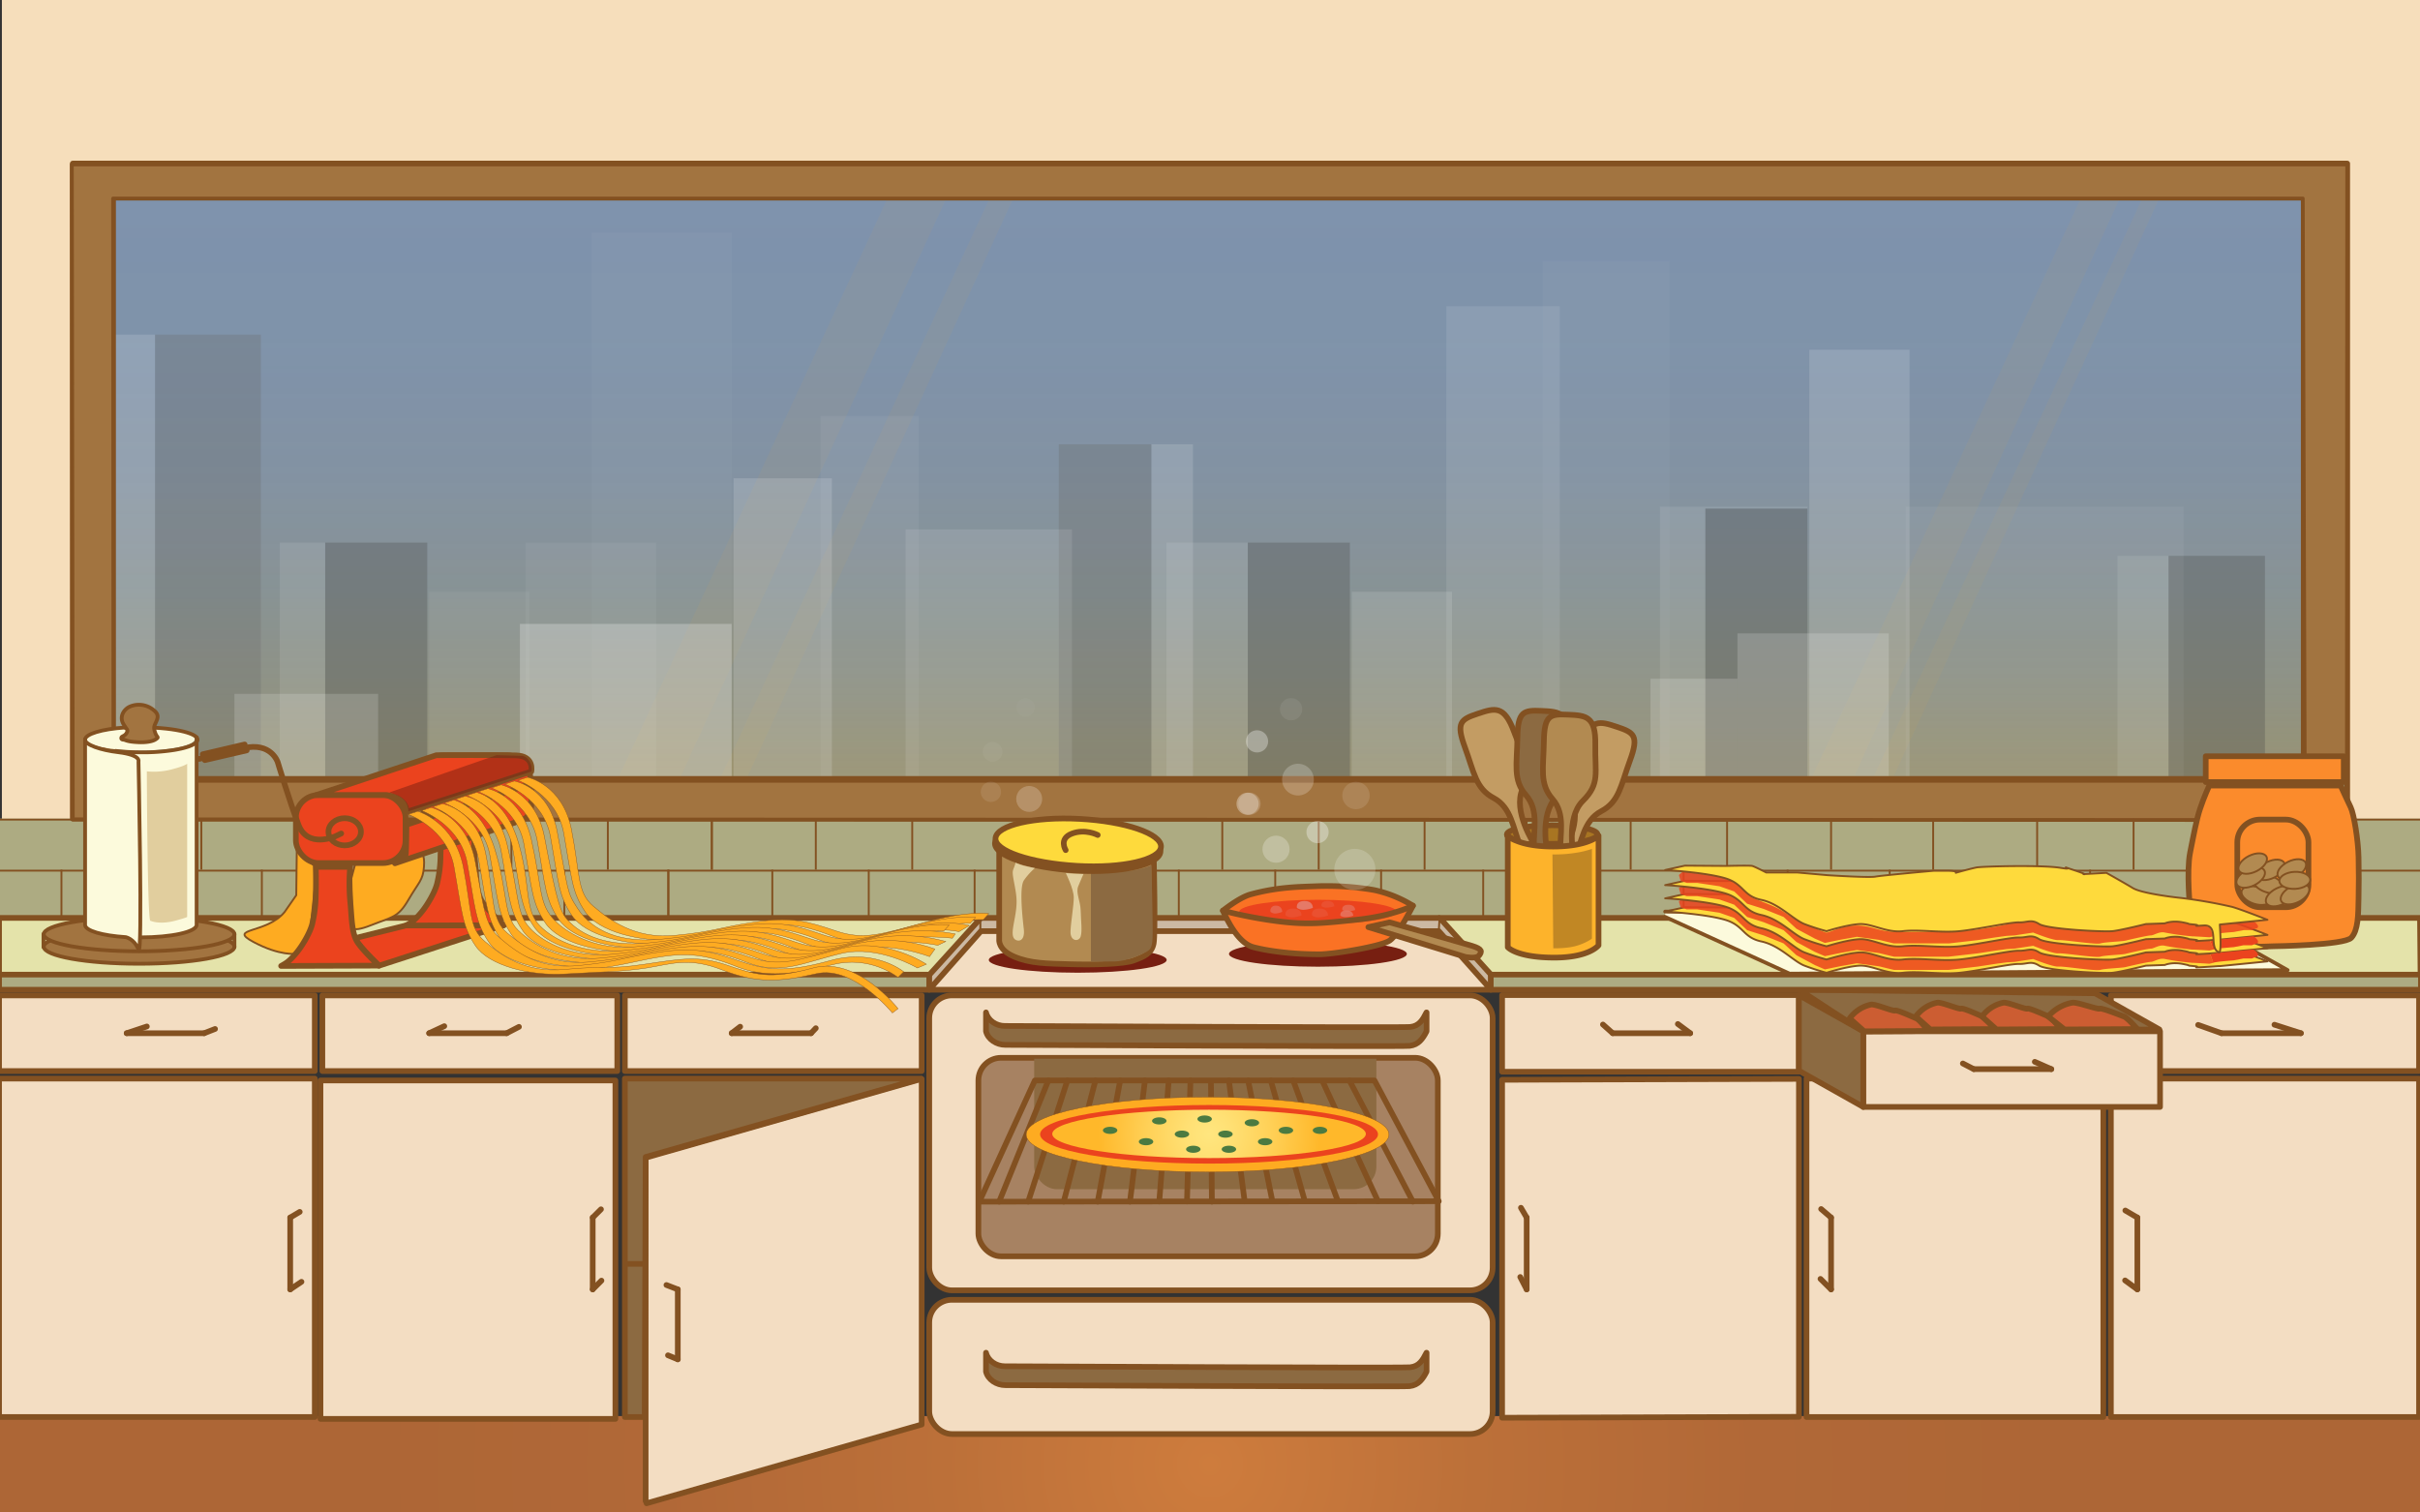 <svg id="suelo" xmlns="http://www.w3.org/2000/svg" xmlns:xlink="http://www.w3.org/1999/xlink" viewBox="0 0 1280 800"><rect x="0" y="0" width="1280" height="800" fill="#333333" stroke="none"/><defs><radialGradient id="Degradado_sin_nombre_14" cx="640" cy="774.5" r="452.91" gradientUnits="userSpaceOnUse"><stop offset="0" stop-color="#ce7c3d"/><stop offset="0.31" stop-color="#bc7039"/><stop offset="0.64" stop-color="#b16837"/><stop offset="0.99" stop-color="#ad6636"/></radialGradient><clipPath id="clip-path"><rect x="37.5" y="88.5" width="1203" height="340.36" fill="none"/></clipPath><linearGradient id="Degradado_sin_nombre_16" x1="639" y1="499.5" x2="639" y2="88.5" gradientUnits="userSpaceOnUse"><stop offset="0" stop-color="#8e7b28" stop-opacity="0.7"/><stop offset="0.09" stop-color="#8b8044" stop-opacity="0.76"/><stop offset="0.2" stop-color="#878564" stop-opacity="0.84"/><stop offset="0.33" stop-color="#848a7f" stop-opacity="0.9"/><stop offset="0.46" stop-color="#818e93" stop-opacity="0.94"/><stop offset="0.61" stop-color="#7f90a2" stop-opacity="0.97"/><stop offset="0.77" stop-color="#7e92aa" stop-opacity="0.99"/><stop offset="1" stop-color="#7e92ad"/></linearGradient><clipPath id="clip-path-2"><rect x="538" y="560" width="206" height="84" fill="none"/></clipPath><radialGradient id="Degradado_sin_nombre_25" cx="639.5" cy="599.76" r="59.33" gradientUnits="userSpaceOnUse"><stop offset="0" stop-color="#ffe67f"/><stop offset="0.2" stop-color="#ffe074"/><stop offset="0.56" stop-color="#ffd056"/><stop offset="0.99" stop-color="#ffb82a"/></radialGradient></defs><title>LANDING day-01</title><rect y="749" width="1280" height="51" fill="url(#Degradado_sin_nombre_14)"/><rect x="1" width="1279" height="485" fill="#f6debb"/><rect y="433" width="1280" height="52" fill="#adab82"/><g clip-path="url(#clip-path)"><rect x="37.5" y="88.5" width="1203" height="411" stroke="#835121" stroke-linecap="round" stroke-linejoin="round" fill="url(#Degradado_sin_nombre_16)"/></g><polygon points="321.49 423.4 478 86.47 509.53 85.3 354.61 422.48 321.49 423.4" fill="#feab21" opacity="0.05"/><polygon points="375.49 423.4 532 86.47 543.86 87.62 388.94 424.8 375.49 423.4" fill="#feab21" opacity="0.05"/><polygon points="952.25 424.28 1108.76 87.34 1129.67 86.47 974.75 423.65 952.25 424.28" fill="#feab21" opacity="0.05"/><polygon points="985.54 422.6 1142.05 85.67 1149.52 88.71 994.61 425.89 985.54 422.6" fill="#feab21" opacity="0.05"/><rect x="45" y="177" width="93" height="248" fill="#fff" opacity="0.14"/><rect x="82" y="177" width="56" height="248" opacity="0.17"/><rect x="560" y="235" width="71" height="190" transform="translate(1191 660) rotate(180)" fill="#fff" opacity="0.14"/><rect x="560" y="235" width="49" height="190" transform="translate(1169 660) rotate(180)" opacity="0.17"/><rect x="313" y="123" width="74" height="302" fill="#fff" opacity="0.03"/><rect x="816" y="138" width="67" height="287" fill="#fff" opacity="0.03"/><rect x="765" y="162" width="60" height="263" fill="#fff" opacity="0.09"/><rect x="148" y="287" width="78" height="136" fill="#fff" opacity="0.09"/><rect x="172" y="287" width="54" height="136" opacity="0.21"/><rect x="227" y="313" width="53" height="111" transform="translate(507 737) rotate(180)" fill="#fff" opacity="0.05"/><rect x="617" y="287" width="97" height="136" fill="#fff" opacity="0.09"/><rect x="660" y="287" width="54" height="136" opacity="0.21"/><rect x="715" y="313" width="53" height="111" transform="translate(1483 737) rotate(180)" fill="#fff" opacity="0.12"/><rect x="388" y="253" width="52" height="171" transform="translate(828 677) rotate(180)" fill="#fff" opacity="0.15"/><rect x="434" y="220" width="52" height="204" transform="translate(920 644) rotate(180)" fill="#fff" opacity="0.05"/><rect x="479" y="280" width="88" height="144" transform="translate(1046 704) rotate(180)" fill="#fff" opacity="0.1"/><rect x="278" y="287" width="69" height="137" transform="translate(625 711) rotate(180)" fill="#fff" opacity="0.05"/><rect x="878" y="268" width="78" height="155" fill="#fff" opacity="0.09"/><rect x="902" y="269" width="54" height="154" opacity="0.21"/><rect x="1120" y="294" width="78" height="129" fill="#fff" opacity="0.09"/><rect x="1147" y="294" width="51" height="129" opacity="0.21"/><rect x="957" y="185" width="53" height="239" transform="translate(1967 609) rotate(180)" fill="#fff" opacity="0.14"/><rect x="1008" y="268" width="147" height="156" transform="translate(2163 692) rotate(180)" fill="#fff" opacity="0.05"/><rect x="124" y="367" width="76" height="57" fill="#fff" opacity="0.16"/><rect x="275" y="330" width="112" height="94" fill="#fff" opacity="0.25"/><rect x="873" y="359" width="46" height="66" fill="#fff" opacity="0.17"/><rect x="919" y="335" width="80" height="89" fill="#fff" opacity="0.17"/><rect x="38.5" y="86.5" width="1203" height="346.5" fill="none" stroke="#835121" stroke-linecap="round" stroke-linejoin="round" stroke-width="3"/><rect x="59.81" y="104.54" width="1158.69" height="307.46" fill="none" stroke="#835121" stroke-linecap="round" stroke-linejoin="round" stroke-width="3"/><polygon points="1241.1 433.73 1218.5 413 60 413 59.81 105 1218 105 1219.03 406.72 1241.35 412.38 1241.5 87 38 87 38.5 433.38 1241.1 433.73" fill="#a27440" stroke="#835121" stroke-linecap="round" stroke-linejoin="round" stroke-width="2"/><line y1="460.5" x2="1280" y2="460.5" fill="none" stroke="#835121" stroke-linecap="round" stroke-linejoin="round"/><line x1="214.5" y1="460" x2="214.5" y2="433" fill="none" stroke="#835121" stroke-linejoin="round"/><line x1="270.5" y1="460" x2="270.5" y2="433" fill="none" stroke="#835121" stroke-linejoin="round"/><line x1="321.5" y1="460" x2="321.5" y2="433" fill="none" stroke="#835121" stroke-linejoin="round"/><line x1="376.5" y1="460" x2="376.5" y2="433" fill="none" stroke="#835121" stroke-linejoin="round"/><line x1="55.5" y1="460" x2="55.5" y2="433" fill="none" stroke="#835121" stroke-linejoin="round"/><line x1="106.5" y1="460" x2="106.5" y2="433" fill="none" stroke="#835121" stroke-linejoin="round"/><line x1="161.5" y1="460" x2="161.5" y2="433" fill="none" stroke="#835121" stroke-linejoin="round"/><line x1="591.5" y1="460" x2="591.5" y2="433" fill="none" stroke="#835121" stroke-linejoin="round"/><line x1="646.5" y1="460" x2="646.5" y2="433" fill="none" stroke="#835121" stroke-linejoin="round"/><line x1="697.5" y1="460" x2="697.5" y2="433" fill="none" stroke="#835121" stroke-linejoin="round"/><line x1="753.5" y1="460" x2="753.5" y2="433" fill="none" stroke="#835121" stroke-linejoin="round"/><line x1="376.5" y1="460" x2="376.5" y2="433" fill="none" stroke="#835121" stroke-linejoin="round"/><line x1="431.5" y1="460" x2="431.5" y2="433" fill="none" stroke="#835121" stroke-linejoin="round"/><line x1="482.5" y1="460" x2="482.5" y2="433" fill="none" stroke="#835121" stroke-linejoin="round"/><line x1="538.5" y1="460" x2="538.5" y2="433" fill="none" stroke="#835121" stroke-linejoin="round"/><line x1="1022.5" y1="460" x2="1022.5" y2="433" fill="none" stroke="#835121" stroke-linejoin="round"/><line x1="1077.5" y1="460" x2="1077.5" y2="433" fill="none" stroke="#835121" stroke-linejoin="round"/><line x1="1128.5" y1="460" x2="1128.5" y2="433" fill="none" stroke="#835121" stroke-linejoin="round"/><line x1="1183.5" y1="460" x2="1183.5" y2="433" fill="none" stroke="#835121" stroke-linejoin="round"/><line x1="1241.5" y1="460" x2="1241.5" y2="433" fill="none" stroke="#835121" stroke-linejoin="round"/><line x1="807.5" y1="460" x2="807.5" y2="433" fill="none" stroke="#835121" stroke-linejoin="round"/><line x1="862.5" y1="460" x2="862.5" y2="433" fill="none" stroke="#835121" stroke-linejoin="round"/><line x1="913.5" y1="460" x2="913.5" y2="433" fill="none" stroke="#835121" stroke-linejoin="round"/><line x1="968.5" y1="460" x2="968.5" y2="433" fill="none" stroke="#835121" stroke-linejoin="round"/><line x1="191.5" y1="487" x2="191.5" y2="460" fill="none" stroke="#835121" stroke-linejoin="round"/><line x1="247.5" y1="487" x2="247.5" y2="460" fill="none" stroke="#835121" stroke-linejoin="round"/><line x1="298.5" y1="487" x2="298.5" y2="460" fill="none" stroke="#835121" stroke-linejoin="round"/><line x1="353.5" y1="487" x2="353.5" y2="460" fill="none" stroke="#835121" stroke-linejoin="round"/><line x1="32.5" y1="487" x2="32.5" y2="460" fill="none" stroke="#835121" stroke-linejoin="round"/><line x1="83.5" y1="487" x2="83.5" y2="460" fill="none" stroke="#835121" stroke-linejoin="round"/><line x1="138.5" y1="487" x2="138.5" y2="460" fill="none" stroke="#835121" stroke-linejoin="round"/><line x1="568.5" y1="487" x2="568.5" y2="460" fill="none" stroke="#835121" stroke-linejoin="round"/><line x1="623.5" y1="487" x2="623.5" y2="460" fill="none" stroke="#835121" stroke-linejoin="round"/><line x1="674.5" y1="487" x2="674.5" y2="460" fill="none" stroke="#835121" stroke-linejoin="round"/><line x1="730.5" y1="487" x2="730.5" y2="460" fill="none" stroke="#835121" stroke-linejoin="round"/><line x1="353.5" y1="487" x2="353.5" y2="460" fill="none" stroke="#835121" stroke-linejoin="round"/><line x1="408.5" y1="487" x2="408.5" y2="460" fill="none" stroke="#835121" stroke-linejoin="round"/><line x1="459.5" y1="487" x2="459.5" y2="460" fill="none" stroke="#835121" stroke-linejoin="round"/><line x1="515.5" y1="487" x2="515.5" y2="460" fill="none" stroke="#835121" stroke-linejoin="round"/><line x1="999.5" y1="487" x2="999.5" y2="460" fill="none" stroke="#835121" stroke-linejoin="round"/><line x1="1054.5" y1="487" x2="1054.5" y2="460" fill="none" stroke="#835121" stroke-linejoin="round"/><line x1="1105.5" y1="487" x2="1105.5" y2="460" fill="none" stroke="#835121" stroke-linejoin="round"/><line x1="1160.5" y1="487" x2="1160.5" y2="460" fill="none" stroke="#835121" stroke-linejoin="round"/><line x1="1218.5" y1="487" x2="1218.5" y2="460" fill="none" stroke="#835121" stroke-linejoin="round"/><line x1="784.5" y1="487" x2="784.5" y2="460" fill="none" stroke="#835121" stroke-linejoin="round"/><line x1="839.5" y1="487" x2="839.5" y2="460" fill="none" stroke="#835121" stroke-linejoin="round"/><line x1="890.5" y1="487" x2="890.5" y2="460" fill="none" stroke="#835121" stroke-linejoin="round"/><line x1="945.5" y1="487" x2="945.5" y2="460" fill="none" stroke="#835121" stroke-linejoin="round"/><line x1="55" y1="433.5" y2="433.5" fill="none" stroke="#835121" stroke-linejoin="round"/><line x1="1226" y1="433.5" x2="1280" y2="433.5" fill="none" stroke="#835121" stroke-linejoin="round"/><rect x="169.5" y="571.5" width="156" height="179" fill="#f3ddc2" stroke="#835121" stroke-linecap="round" stroke-linejoin="round" stroke-width="3"/><rect x="170.5" y="526.5" width="156" height="40" fill="#f3ddc2" stroke="#835121" stroke-linecap="round" stroke-linejoin="round" stroke-width="3"/><polyline points="342 795.14 487.38 753.5 487.5 753.5 487.5 570.65 342.23 612.13 341.5 612 341.5 794" fill="#f3ddc2" stroke="#835121" stroke-linecap="round" stroke-linejoin="round" stroke-width="3"/><line x1="227" y1="546.5" x2="268" y2="546.5" fill="#f3ddc2" stroke="#835121" stroke-linecap="round" stroke-linejoin="round" stroke-width="3"/><line x1="313.5" y1="644" x2="313.5" y2="682" fill="#f3ddc2" stroke="#835121" stroke-linecap="round" stroke-linejoin="round" stroke-width="3"/><polygon points="341 749.5 330.5 749.5 330.5 570.5 487.05 570.5 341.5 611.97 341 749.5" fill="#8c6a41" stroke="#835121" stroke-linecap="round" stroke-linejoin="round" stroke-width="3"/><rect x="330.5" y="526.5" width="157" height="40" fill="#f3ddc2" stroke="#835121" stroke-linecap="round" stroke-linejoin="round" stroke-width="3"/><line x1="387" y1="546.5" x2="429" y2="546.5" fill="#f3ddc2" stroke="#835121" stroke-linecap="round" stroke-linejoin="round" stroke-width="3"/><line x1="358.5" y1="682" x2="358.5" y2="719" fill="#f3ddc2" stroke="#835121" stroke-linecap="round" stroke-linejoin="round" stroke-width="3"/><polygon points="794.5 749.88 951.5 749.4 951.5 570.65 794.5 571.13 794.5 749.88" fill="#f3ddc2" stroke="#835121" stroke-linecap="round" stroke-linejoin="round" stroke-width="3"/><rect x="794.5" y="526.35" width="157" height="40.52" fill="#f3ddc2" stroke="#835121" stroke-linecap="round" stroke-linejoin="round" stroke-width="3"/><line x1="894" y1="546.5" x2="853" y2="546.5" fill="#f3ddc2" stroke="#835121" stroke-linecap="round" stroke-linejoin="round" stroke-width="3"/><line x1="807.5" y1="644" x2="807.5" y2="682" fill="#f3ddc2" stroke="#835121" stroke-linecap="round" stroke-linejoin="round" stroke-width="3"/><rect x="955.5" y="570.5" width="157" height="179" transform="translate(2068 1320) rotate(180)" fill="#f3ddc2" stroke="#835121" stroke-linecap="round" stroke-linejoin="round" stroke-width="3"/><line x1="968.5" y1="644" x2="968.5" y2="682" fill="#f3ddc2" stroke="#835121" stroke-linecap="round" stroke-linejoin="round" stroke-width="3"/><rect x="1116.5" y="570.5" width="163" height="179" transform="translate(2396 1320) rotate(180)" fill="#f3ddc2" stroke="#835121" stroke-linecap="round" stroke-linejoin="round" stroke-width="3"/><rect x="1116.5" y="526.5" width="163" height="40" transform="translate(2396 1093) rotate(180)" fill="#f3ddc2" stroke="#835121" stroke-linecap="round" stroke-linejoin="round" stroke-width="3"/><line x1="1217" y1="546.5" x2="1175" y2="546.5" fill="#f3ddc2" stroke="#835121" stroke-linecap="round" stroke-linejoin="round" stroke-width="3"/><line x1="1130.5" y1="644" x2="1130.5" y2="682" fill="#f3ddc2" stroke="#835121" stroke-linecap="round" stroke-linejoin="round" stroke-width="3"/><rect x="-0.5" y="570.5" width="167" height="179" fill="#f3ddc2" stroke="#835121" stroke-linecap="round" stroke-linejoin="round" stroke-width="3"/><rect x="-0.5" y="526.5" width="167" height="40" fill="#f3ddc2" stroke="#835121" stroke-linecap="round" stroke-linejoin="round" stroke-width="3"/><line x1="67" y1="546.5" x2="108" y2="546.5" fill="#f3ddc2" stroke="#835121" stroke-linecap="round" stroke-linejoin="round" stroke-width="3"/><line x1="153.5" y1="644" x2="153.5" y2="682" fill="#f3ddc2" stroke="#835121" stroke-linecap="round" stroke-linejoin="round" stroke-width="3"/><rect x="491.5" y="687.5" width="298" height="71" rx="12" ry="12" fill="#f3ddc2" stroke="#835121" stroke-linecap="round" stroke-linejoin="round" stroke-width="3"/><rect x="491.5" y="526.5" width="298" height="156" rx="12" ry="12" fill="#f3ddc2" stroke="#835121" stroke-linecap="round" stroke-linejoin="round" stroke-width="3"/><rect x="517.5" y="559.5" width="243" height="105" rx="12" ry="12" fill="#a78262" stroke="#835121" stroke-linecap="round" stroke-linejoin="round" stroke-width="3"/><path d="M754.5,715.5c-2,3.91-3.84,7.17-8.59,7.69-4.39.49-206.39-.53-214.39-0.53-4.75,0-9-3-10-7.17v10c1,4.18,5.5,7.17,10.25,7.17,8,0,209.4,1,213.78.53,4.75-.53,7-3.78,9-7.69v-10Z" fill="#8c6a41" stroke="#835121" stroke-linecap="round" stroke-linejoin="round" stroke-width="3"/><path d="M754.5,535.5c-2,3.91-3.84,7.17-8.59,7.69-4.39.49-206.39-.53-214.39-0.53-4.75,0-9-3-10-7.17v10c1,4.18,5.5,7.17,10.25,7.17,8,0,209.4,1,213.78.53,4.75-.53,7-3.78,9-7.69v-10Z" fill="#8c6a41" stroke="#835121" stroke-linecap="round" stroke-linejoin="round" stroke-width="3"/><line x1="331" y1="668.5" x2="340" y2="668.5" fill="none" stroke="#835121" stroke-linecap="round" stroke-linejoin="round" stroke-width="3"/><rect x="985.5" y="545.5" width="157" height="40" transform="translate(2128 1131) rotate(180)" fill="#f3ddc2" stroke="#835121" stroke-linecap="round" stroke-linejoin="round" stroke-width="3"/><line x1="1085" y1="565.5" x2="1044" y2="565.5" fill="#f3ddc2" stroke="#835121" stroke-linecap="round" stroke-linejoin="round" stroke-width="3"/><g clip-path="url(#clip-path-2)"><rect x="547" y="544" width="181" height="85" rx="12" ry="12" fill="#8c6a41"/></g><polyline points="985.5 585.46 951.5 566.33 951.5 526.38 985.5 545.5 985.5 585.5" fill="#8c6a41" stroke="#835121" stroke-linecap="round" stroke-linejoin="round" stroke-width="3"/><path d="M952.25,523.5c-1.25,0,33.25,22,33.25,22l156.63-1-34-19.12Z" fill="#8c6a41" stroke="#835121" stroke-linecap="round" stroke-linejoin="round" stroke-width="3"/><line x1="807.5" y1="644" x2="804.46" y2="638.82" fill="none" stroke="#835121" stroke-linecap="round" stroke-linejoin="round" stroke-width="3"/><line x1="807.5" y1="682" x2="804.09" y2="675.44" fill="none" stroke="#835121" stroke-linecap="round" stroke-linejoin="round" stroke-width="3"/><line x1="853" y1="546.5" x2="847.83" y2="541.9" fill="none" stroke="#835121" stroke-linecap="round" stroke-linejoin="round" stroke-width="3"/><line x1="894" y1="546.5" x2="887.45" y2="541.62" fill="none" stroke="#835121" stroke-linecap="round" stroke-linejoin="round" stroke-width="3"/><line x1="1044" y1="565.5" x2="1038.2" y2="562.5" fill="none" stroke="#835121" stroke-linecap="round" stroke-linejoin="round" stroke-width="3"/><line x1="1085" y1="565.5" x2="1076.25" y2="561.63" fill="none" stroke="#835121" stroke-linecap="round" stroke-linejoin="round" stroke-width="3"/><line x1="1175" y1="546.5" x2="1162.64" y2="542.1" fill="none" stroke="#835121" stroke-linecap="round" stroke-linejoin="round" stroke-width="3"/><line x1="1217" y1="546.5" x2="1203" y2="542" fill="none" stroke="#835121" stroke-linecap="round" stroke-linejoin="round" stroke-width="3"/><line x1="1130.5" y1="644" x2="1124.13" y2="640.27" fill="none" stroke="#835121" stroke-linecap="round" stroke-linejoin="round" stroke-width="3"/><line x1="1130.5" y1="682" x2="1124" y2="677.25" fill="none" stroke="#835121" stroke-linecap="round" stroke-linejoin="round" stroke-width="3"/><line x1="968.5" y1="644" x2="963.24" y2="639.49" fill="none" stroke="#835121" stroke-linecap="round" stroke-linejoin="round" stroke-width="3"/><line x1="968.5" y1="682" x2="962.89" y2="676.45" fill="none" stroke="#835121" stroke-linecap="round" stroke-linejoin="round" stroke-width="3"/><line x1="387" y1="546.5" x2="391.5" y2="543.04" fill="none" stroke="#835121" stroke-linecap="round" stroke-linejoin="round" stroke-width="3"/><line x1="429" y1="546.5" x2="431.5" y2="543.85" fill="none" stroke="#835121" stroke-linecap="round" stroke-linejoin="round" stroke-width="3"/><line x1="313.5" y1="644" x2="317.88" y2="639.63" fill="none" stroke="#835121" stroke-linecap="round" stroke-linejoin="round" stroke-width="3"/><line x1="313.5" y1="682" x2="318.12" y2="677.36" fill="none" stroke="#835121" stroke-linecap="round" stroke-linejoin="round" stroke-width="3"/><line x1="227" y1="546.5" x2="235" y2="542.77" fill="none" stroke="#835121" stroke-linecap="round" stroke-linejoin="round" stroke-width="3"/><line x1="268" y1="546.5" x2="274.49" y2="543.13" fill="none" stroke="#835121" stroke-linecap="round" stroke-linejoin="round" stroke-width="3"/><line x1="67" y1="546.5" x2="77.67" y2="542.93" fill="none" stroke="#835121" stroke-linecap="round" stroke-linejoin="round" stroke-width="3"/><line x1="108" y1="546.5" x2="113.75" y2="544.25" fill="none" stroke="#835121" stroke-linecap="round" stroke-linejoin="round" stroke-width="3"/><line x1="153.5" y1="644" x2="158.54" y2="641" fill="none" stroke="#835121" stroke-linecap="round" stroke-linejoin="round" stroke-width="3"/><line x1="153.5" y1="682" x2="159.46" y2="677.99" fill="none" stroke="#835121" stroke-linecap="round" stroke-linejoin="round" stroke-width="3"/><line x1="358.5" y1="682" x2="352.49" y2="679.68" fill="none" stroke="#835121" stroke-linecap="round" stroke-linejoin="round" stroke-width="3"/><line x1="358.5" y1="719" x2="353.31" y2="716.86" fill="none" stroke="#835121" stroke-linecap="round" stroke-linejoin="round" stroke-width="3"/><path d="M978.33,538.67a18.88,18.88,0,0,1,11.33-7.33c2.33-.33,11.67,3.67,12.67,3.17s9.67,3.5,11.33,4.17,6.21,6.61,6.21,6.61L986,545.5Z" fill="#cc5d32" stroke="#835121" stroke-linecap="round" stroke-linejoin="round" stroke-width="3"/><path d="M1013.33,537.67a18.88,18.88,0,0,1,11.33-7.33c2.33-.33,11.67,3.67,12.67,3.17s9.67,3.5,11.33,4.17,6.21,6.61,6.21,6.61l-33.87.23Z" fill="#cc5d32" stroke="#835121" stroke-linecap="round" stroke-linejoin="round" stroke-width="3"/><path d="M1048.33,537.67a18.88,18.88,0,0,1,11.33-7.33c2.33-.33,11.67,3.67,12.67,3.17s9.67,3.5,11.33,4.17,6.21,6.61,6.21,6.61l-33.87.23Z" fill="#cc5d32" stroke="#835121" stroke-linecap="round" stroke-linejoin="round" stroke-width="3"/><path d="M1083.33,537.67a22,22,0,0,1,12.87-7.33c2.65-.33,13.25,3.67,14.38,3.17s11,3.5,12.87,4.17,7,6.61,7,6.61l-38.46.23Z" fill="#cc5d32" stroke="#835121" stroke-linecap="round" stroke-linejoin="round" stroke-width="3"/><rect x="519" y="485" width="242" height="8" fill="#ccb9a3"/><polygon points="491.51 523.75 491.78 515.13 519 485 519 493 491.51 523.75" fill="#ccb9a3"/><polygon points="789 524 789 515 761 485 761 493 789 524" fill="#ccb9a3"/><rect x="789" y="515" width="491" height="8" fill="#adab82"/><rect y="515" width="492" height="8" fill="#adab82"/><polyline points="788.5 515 788.5 523.5 1280.5 523.5 1280.5 515" fill="none" stroke="#835121" stroke-linecap="round" stroke-linejoin="round" stroke-width="3"/><polyline points="-0.5 515 -0.5 523.5 491.5 523.5 491.5 515" fill="none" stroke="#835121" stroke-linecap="round" stroke-linejoin="round" stroke-width="3"/><line x1="519" y1="485.5" x2="761" y2="485.5" fill="none" stroke="#835121" stroke-linecap="round" stroke-linejoin="round" stroke-width="3"/><polygon points="-0.5 515.5 491.67 515.5 518.85 485.5 -0.5 485.5 -0.5 515.5" fill="#e4e3aa" stroke="#835121" stroke-linecap="round" stroke-linejoin="round" stroke-width="3"/><polygon points="1280.29 515.5 788.62 515.5 761.46 485.5 1280 485.5 1280.29 515.5" fill="#e4e3aa" stroke="#835121" stroke-linecap="round" stroke-linejoin="round" stroke-width="3"/><polygon points="491.44 523.5 518.85 492.5 761 492.5 788.62 523.5 491.44 523.5" fill="#f3ddc2" stroke="#835121" stroke-linecap="round" stroke-linejoin="round" stroke-width="3"/><line x1="518.5" y1="485" x2="518.5" y2="493" fill="none" stroke="#835121" stroke-miterlimit="10"/><line x1="761" y1="492.5" x2="761.46" y2="485" fill="none" stroke="#835121" stroke-miterlimit="10"/><ellipse cx="74.26" cy="390.94" rx="28.77" ry="6.11" fill="#fcfadc"/><ellipse cx="73.58" cy="500.75" rx="50.42" ry="9" fill="#a27440" stroke="#835121" stroke-linecap="round" stroke-linejoin="round" stroke-width="2"/><ellipse cx="73.58" cy="494.17" rx="50.42" ry="9" fill="#a27440" stroke="#835121" stroke-linecap="round" stroke-linejoin="round" stroke-width="2"/><path d="M60.89,397.16a101.26,101.26,0,0,0,12,.8c5.51-.06,14.15-0.34,18.4-1.12s8.63-1.72,10.32-2.82a7,7,0,0,0,2.41-2.76V489a10.11,10.11,0,0,1-6.27,4.48,126.51,126.51,0,0,1-14.91,2.21c-2.84.15-8.76,0.25-8.76,0.25l-0.88-94.16a13,13,0,0,0-3.33-2.38C67.33,398,60.89,397.16,60.89,397.16Z" fill="#fcfadc"/><path d="M45,391.25c0-3,8.84-5.61,21-6.45" fill="none" stroke="#835121" stroke-linecap="round" stroke-linejoin="round" stroke-width="2"/><path d="M66,384.8c23.62-.8,35.86,2.52,38,5.25" fill="none" stroke="#835121" stroke-linecap="round" stroke-linejoin="round" stroke-width="2"/><path d="M104,390a1.93,1.93,0,0,1,.47,1.2,1.73,1.73,0,0,1-.22.83c-1,1.9-5.53,3.56-12,4.63a106.18,106.18,0,0,1-15,1.27l-2.5,0a118.64,118.64,0,0,1-13.61-.75" fill="none" stroke="#835121" stroke-linecap="round" stroke-linejoin="round" stroke-width="2"/><path d="M74.25,495.82c16.43,0,29.75-2.9,29.75-6.62V391" fill="none" stroke="#835121" stroke-linecap="round" stroke-linejoin="round" stroke-width="2"/><path d="M45,391v98.2c0,3.08,9.08,5.68,21.5,6.49,0,0,4.5.82,6.75,6.57s0-99.5,0-99.5,1.5-3.37-10.5-4.87c-9.58-1.12-17.75-4-17.75-6.62" fill="#fcfadc" stroke="#835121" stroke-linecap="round" stroke-linejoin="round" stroke-width="2"/><path d="M77.67,408a37.51,37.51,0,0,0,14.79-1.5c5-1.33,6.54-2.5,6.54-2.5v81s-0.05.31-6.33,2c-4.33,1.17-9.5,1.5-13.17,0-1.55-.63-1.83-79-1.83-79" fill="#e1ce9e"/><path d="M65.67,391.25c2.08,0.92,4.33,1.17,7.67,1.33s7.22-.25,9.11-1.58,0.56-.61-0.44-3.64-0.28-3.45.82-6.11S83.5,377,80,374.67a12.23,12.23,0,0,0-11.17-1c-3.17,1.33-6,5.32-3.45,9.46,1.53,2.54,2.28,2.87,1.95,3.79-0.91,2.51-2.8,2.31-3.09,3.13C63.76,391.43,65.67,391.25,65.67,391.25Z" fill="#a27440" stroke="#835121" stroke-linecap="round" stroke-linejoin="round" stroke-width="2"/><line x1="124" y1="494" x2="124" y2="501" fill="#a27440" stroke="#835121" stroke-linecap="round" stroke-linejoin="round" stroke-width="2"/><line x1="23" y1="494" x2="23" y2="501" fill="#a27440" stroke="#835121" stroke-linecap="round" stroke-linejoin="round" stroke-width="2"/><path d="M150.5,482.43C141,494,120,490.7,134,498.21s22.48,6.27,22.48,6.27l7.64-12.67,2.51-23.23L167,458.51l-5.58-4.38L157,447.39,156.7,473.5Z" fill="#feab21" stroke="#835121" stroke-miterlimit="10"/><path d="M186.4,489.46s-1.87,4.55,9.63,0,14.49-4.06,20-13.53,7.71-10.24,8.22-17.47-1.49-6.6-1.49-6.6L209,456.5H188l-2.16,8.05Z" fill="#feab21" stroke="#835121" stroke-miterlimit="10"/><path d="M200.44,510.8l66-21.4-51.74.11-26.88,6.7S188.11,498.58,200.44,510.8Z" fill="#eb431e" stroke="#835121" stroke-linecap="round" stroke-linejoin="round" stroke-width="3"/><path d="M148.7,510.92c2.57-1.48,4-2.11,7.78-6.55s7.89-11.83,8.77-16.12A67.33,67.33,0,0,0,167,473.66c0.29-8.08,0-15.16,0-15.16h18.2a106.74,106.74,0,0,0,0,17.85c0.88,8.15.59,17.21,4,22.21s11.3,12.18,11.3,12.18Z" fill="#eb431e" stroke="#835121" stroke-linecap="round" stroke-linejoin="round" stroke-width="3"/><rect x="156.5" y="420.5" width="58" height="36" rx="12" ry="12" fill="#eb431e" stroke="#835121" stroke-linecap="round" stroke-linejoin="round" stroke-width="3"/><path d="M214.75,489.52c2.57-1.48,4-2.11,7.78-6.55s7.89-11.83,8.77-16.12A65.1,65.1,0,0,0,233,452.47c0.29-8.08,0-15,0-15h18.2a104.07,104.07,0,0,0,0,17.66c0.88,8.15.59,17.11,4,22.11s11.3,12.13,11.3,12.13Z" fill="#eb431e" stroke="#835121" stroke-linecap="round" stroke-linejoin="round" stroke-width="3"/><rect x="222.5" y="399.5" width="58" height="36" rx="12" ry="12" fill="#eb431e" stroke="#835121" stroke-linecap="round" stroke-linejoin="round" stroke-width="3"/><path d="M215,429.46l66-21.34s1.89-8.32-8.09-8.57-42.13-.09-42.13-0.09L167.27,420.5h37.28S215.12,421.57,215,429.46Z" fill="#eb431e" stroke="#835121" stroke-linecap="round" stroke-linejoin="round" stroke-width="3"/><path d="M215,436.21l66.23-21.74L281,426.37s-0.48,5.43-4.1,7-68,23.27-68,23.27,5.57-1.84,5.79-5.35S215,436.21,215,436.21Z" fill="#eb431e" stroke="#835121" stroke-linecap="round" stroke-linejoin="round" stroke-width="3"/><path d="M206,419.12L235,409l27.66-9.57,12.65,0.36s2.45-.5,4.48,2.44a7.67,7.67,0,0,1,1.26,5.89l-65.05,21a8.91,8.91,0,0,0-2.34-6C211.17,420.5,206,419.12,206,419.12Z" fill="#771f11" opacity="0.49"/><ellipse cx="182.32" cy="439.96" rx="8.59" ry="7.19" fill="#eb431e" stroke="#835121" stroke-linecap="round" stroke-linejoin="round" stroke-width="3"/><path d="M180.48,440.86l-3.16,1.5s-14.6,6.64-19.44-6.09-11-33.19-11-33.19-3.52-10.8-18.05-7.34-23.48,5.67-23.48,5.67" fill="none" stroke="#835121" stroke-linecap="round" stroke-linejoin="round" stroke-width="3"/><line x1="107.24" y1="398.95" x2="129.4" y2="393.78" fill="none" stroke="#835121" stroke-linecap="round" stroke-linejoin="round" stroke-width="3"/><line x1="108.34" y1="402.04" x2="130.5" y2="396.88" fill="none" stroke="#835121" stroke-linecap="round" stroke-linejoin="round" stroke-width="3"/><ellipse cx="570.04" cy="507.74" rx="47.04" ry="6.76" fill="#771f11"/><path d="M528.5,448v49s-0.75,5.33,7.92,9,17.29,3.64,29.63,4,28.31,0,33.65-2,9.49-3.65,10.49-9,0.08-44.67.08-44.67-9.34,3.63-26.67,4.29-29.48-.33-40.48-4.87S528.5,448,528.5,448Z" fill="#b28a51" stroke="#835121" stroke-linecap="round" stroke-linejoin="round" stroke-width="3"/><path d="M577,460.92v47.75l12.09-.13s7,0.33,17.27-5.08c2.69-1.42,3.21-3.28,3.31-9.62S609,457.41,609,457.41c0.49,0.24-5.34,2.63-13.15,3.36A184.08,184.08,0,0,1,577,460.92Z" fill="#8c6a41"/><path d="M613.8,450.41c-0.36,6.86-20.26,11.52-44.42,10.1-24.76-1.45-43.9-8-43.1-14.75s20.25-11.38,44.42-10.1S614.16,443.55,613.8,450.41Z" fill="#feda3c" stroke="#835121" stroke-linecap="round" stroke-linejoin="round" stroke-width="3"/><path d="M614.08,447.88c-0.36,6.86-20.26,11.52-44.42,10.1-24.76-1.45-43.9-8-43.1-14.75s20.25-11.38,44.42-10.1S614.44,441,614.08,447.88Z" fill="#feda3c" stroke="#835121" stroke-linecap="round" stroke-linejoin="round" stroke-width="3"/><path d="M563.67,449.65s-3.83-6,3.27-8.72,13.68,0.73,13.68.73" fill="#feda3c" stroke="#835121" stroke-linecap="round" stroke-linejoin="round" stroke-width="3"/><path d="M537.17,456.33c-1.33,4.83-2.17,3.1-.83,10.22s1.83,9.86.83,16.49-3,12.63.17,14.13c2,1,4.83,0,4.17-5.83s-2.49-22,.09-25.75a35.86,35.86,0,0,1,5.76-6.42s-4.26-.84-6.35-1.42A34.84,34.84,0,0,1,537.17,456.33Z" fill="#e1ce9e"/><path d="M563.73,461.78s4.21,8.44,4.21,12.89-1.47,12.39-1.72,17.89,4.51,5.72,5.39,2.72,0.13-8,0-13.51-2.75-9.43-1.31-13,2.78-6.45,2.78-6.45l-4.92-.17Z" fill="#e1ce9e"/><ellipse cx="697.08" cy="504.56" rx="47.04" ry="6.76" fill="#771f11"/><path d="M646.83,481.67C649.67,488,655.33,499,663,501s20.25,3.76,34.83,3.76c7.17,0,32.5-4.1,37.17-7.26s12.33-18.44,12.33-18.44a64.43,64.43,0,0,0-20.58-8.3,147.44,147.44,0,0,0-31-2c-7.67.33-19.58,0.27-34.25,4.29C655.4,474.72,646.83,481.67,646.83,481.67Z" fill="#fa7224" stroke="#835121" stroke-linecap="round" stroke-linejoin="round" stroke-width="3"/><ellipse cx="697.08" cy="482.31" rx="41.64" ry="6.4" fill="#eb431e"/><path d="M646.83,481.67a237.6,237.6,0,0,0,23.5,4.83c19.67,3,27.5,2,47,0s30-7.45,30-7.45" fill="none" stroke="#835121" stroke-linecap="round" stroke-linejoin="round" stroke-width="3"/><path d="M723.75,490.38L775,506.13s5.84,1.25,7.34-.75,1.91-3.37-3.84-5.12S735,487.86,735,487.86Z" fill="#b28a51" stroke="#835121" stroke-linecap="round" stroke-linejoin="round" stroke-width="3"/><path d="M672,482.31a2.63,2.63,0,0,1,2.83-3.26,3.07,3.07,0,0,1,3.33,3.26,10.83,10.83,0,0,1-3.33.86A3.85,3.85,0,0,1,672,482.31Z" fill="#e57b6a" opacity="0.59"/><path d="M686,480.21s-0.91-3.57,3.86-3.63,4.54,3.63,4.54,3.63a17.37,17.37,0,0,1-4.54,1A6,6,0,0,1,686,480.21Z" fill="#e57b6a" opacity="0.96"/><path d="M680,484.21s-0.91-3.57,3.86-3.63,4.54,3.63,4.54,3.63a17.37,17.37,0,0,1-4.54,1A6,6,0,0,1,680,484.21Z" fill="#e57b6a" opacity="0.24"/><path d="M694,484.21s-0.91-3.57,3.86-3.63,4.54,3.63,4.54,3.63a17.37,17.37,0,0,1-4.54,1A6,6,0,0,1,694,484.21Z" fill="#e57b6a" opacity="0.24"/><path d="M699,479.35s-0.73-2.72,3.1-2.77,3.65,2.77,3.65,2.77a14.58,14.58,0,0,1-3.65.73A5,5,0,0,1,699,479.35Z" fill="#e57b6a" opacity="0.24"/><path d="M710,481.35s-0.73-2.72,3.1-2.77,3.65,2.77,3.65,2.77a14.58,14.58,0,0,1-3.65.73A5,5,0,0,1,710,481.35Z" fill="#e57b6a" opacity="0.6"/><path d="M709,484.35s-0.73-2.72,3.1-2.77,3.65,2.77,3.65,2.77a14.58,14.58,0,0,1-3.65.73A5,5,0,0,1,709,484.35Z" fill="#e57b6a" opacity="0.76"/><ellipse cx="821" cy="441.42" rx="24" ry="4.92" fill="#a87522" stroke="#835121" stroke-linecap="round" stroke-linejoin="round" stroke-width="3"/><path d="M803.82,446.5c-3.49-8-4.32-19.43-13.82-24.43s-10.33-13.62-15.17-26.78-2.17-14.81,6.83-17.81,14-4.57,19.17,9.6,9.83,18.37,4.5,30.2,6.17,29.23,6.17,29.23h-7.68Z" fill="#c39c63" stroke="#835121" stroke-linecap="round" stroke-linejoin="round" stroke-width="3"/><path d="M833.14,453.5c3.49-8,4.32-19.43,13.82-24.43s10.33-13.62,15.17-26.78,2.17-14.81-6.83-17.81-14-4.57-19.17,9.6-9.83,18.37-4.5,30.2-6.17,29.23-6.17,29.23h7.68Z" fill="#c39c63" stroke="#835121" stroke-linecap="round" stroke-linejoin="round" stroke-width="3"/><path d="M811.3,448.38c-0.39-8.72,2.93-19.69-4.14-27.76s-4.76-16.42-4.56-30.44,3.29-14.6,12.76-14.18,14.71,0.75,14.45,15.83,2.6,20.67-6.62,29.8-4.72,29.5-4.72,29.5Z" fill="#8c6a41" stroke="#835121" stroke-linecap="round" stroke-linejoin="round" stroke-width="3"/><path d="M825.3,450.38c-0.39-8.72,2.93-19.69-4.14-27.76s-4.76-16.42-4.56-30.44,3.29-14.6,12.76-14.18,14.71,0.75,14.45,15.83,2.6,20.67-6.62,29.8-4.72,29.5-4.72,29.5Z" fill="#b28a51" stroke="#835121" stroke-linecap="round" stroke-linejoin="round" stroke-width="3"/><path d="M797.5,442v59s4.62,5.51,24.63,5.51c18.63,0,23.38-6.51,23.38-6.51V442s-5.25,5.75-24,5.75c-9.82,0-15.94-1.58-19.54-3.08A13.36,13.36,0,0,1,797.5,442Z" fill="#fdb32b" stroke="#835121" stroke-linecap="round" stroke-linejoin="round" stroke-width="3"/><path d="M821.13,451.94l0.44,49.66s7.84,0.2,13-1.55A28.29,28.29,0,0,0,842,496.5V449a47.13,47.13,0,0,1-9,2.14A70,70,0,0,1,821.13,451.94Z" fill="#a87522" opacity="0.7"/><path d="M1158.4,480.65s-2-19.66,0-29.66,3.32-17.34,5.32-23.34,4.82-12.15,4.82-12.15H1238s3.67,8.17,5.33,11.5,4,17.33,4.17,26.5,0.17,13.1,0,21.8-0.17,16.7-3.83,20.7-41.11,4.5-41.11,4.5S1171,502,1166,498,1158.4,480.65,1158.4,480.65Z" fill="#fb8b2c" stroke="#835121" stroke-linecap="round" stroke-linejoin="round" stroke-width="3"/><rect x="1166.67" y="400" width="73" height="13.67" fill="#fb8b2c" stroke="#835121" stroke-linecap="round" stroke-linejoin="round" stroke-width="3"/><rect x="1183.36" y="433.5" width="37.64" height="46.36" rx="12" ry="12" fill="none" stroke="#835121" stroke-linecap="round" stroke-linejoin="round" stroke-width="3"/><ellipse cx="1193.37" cy="473.63" rx="4.5" ry="8.15" transform="translate(369.75 1458.57) rotate(-71.74)" fill="#b28a51" stroke="#835121" stroke-linecap="round" stroke-linejoin="round"/><ellipse cx="1199.63" cy="467.48" rx="4.5" ry="8.15" transform="translate(379.88 1460.29) rotate(-71.74)" fill="#b28a51" stroke="#835121" stroke-linecap="round" stroke-linejoin="round"/><ellipse cx="1206" cy="473.88" rx="8.15" ry="4.5" transform="translate(-84.81 587.1) rotate(-26.46)" fill="#b28a51" stroke="#835121" stroke-linecap="round" stroke-linejoin="round"/><ellipse cx="1200.94" cy="460" rx="8.15" ry="4.5" transform="translate(-79.15 583.39) rotate(-26.46)" fill="#b28a51" stroke="#835121" stroke-linecap="round" stroke-linejoin="round"/><ellipse cx="1190.44" cy="464.05" rx="8.15" ry="4.5" transform="translate(-82.06 579.13) rotate(-26.46)" fill="#b28a51" stroke="#835121" stroke-linecap="round" stroke-linejoin="round"/><ellipse cx="1191.5" cy="456.68" rx="8.15" ry="4.5" transform="translate(-78.66 578.83) rotate(-26.46)" fill="#b28a51" stroke="#835121" stroke-linecap="round" stroke-linejoin="round"/><ellipse cx="1213.87" cy="472.86" rx="8.15" ry="4.5" transform="translate(-83.53 590.5) rotate(-26.46)" fill="#b28a51" stroke="#835121" stroke-linecap="round" stroke-linejoin="round"/><ellipse cx="1212.17" cy="459.79" rx="8.15" ry="4.5" transform="translate(-77.88 588.37) rotate(-26.46)" fill="#b28a51" stroke="#835121" stroke-linecap="round" stroke-linejoin="round"/><ellipse cx="1212.11" cy="465.51" rx="8.15" ry="4.5" transform="matrix(1, -0.05, 0.05, 1, -21.61, 60.75)" fill="#b28a51" stroke="#835121" stroke-linecap="round" stroke-linejoin="round"/><polyline points="880.75 485 946.6 515 1210 513.13 1156.87 483.32 880.75 482.17" fill="#fcfadc" stroke="#835121" stroke-linecap="round" stroke-linejoin="round" stroke-width="2"/><path d="M880.75,482.17c1.3,0,22.17,1.42,31.95,4.42s9.13,9.28,18.91,11.37,17,10.57,22.86,12.82a118.45,118.45,0,0,0,11.64,3.74s11.14-3.51,17.66-3.76,14.23,4.75,22.76,3.75,20.15,1,30,0,26.79-4.78,31.35-4.64,6.41-1.86,10.7.89,34.29,4.25,38.85,3.75,17.6-3.75,17.6-3.75l10-.36s3.64-1.67,9.51-.53,0.65,0.64,5.87,1.14-3.26,1,5.22.5,4.65-.31,6.85-0.44a11,11,0,0,1,1.63-.06l25.21-2.5s-13.91-5.5-18.69-6.83a251.87,251.87,0,0,0-26.51-4.67c-6.52-.67-21.73-2.67-26.08-5.33s-13.91-8-13.91-8l-12.17.67s3.48,0.67-5.65-2.33,3,0.59-6.52-1-41.29-.78-44.33-0.2-11,2.83-11,2.83,1.9-1.08-5.05-1.08h-6.52S995.5,485,992,485.67s-25.27-.75-25.27-0.75l-16-1.42H934.21s-6.09-3.14-7.39-3.48-13.91,0-13.91,0l-21.73-.16Z" fill="#feda3c" stroke="#835121" stroke-linecap="round" stroke-linejoin="round"/><path d="M890,475l-2,1.82,0.93,3.08,3.23,1.11h5.54l11.74,1.75,7.82,2.75,6.85,6.5,8.8,2.78L943.4,499l6.79,6.25L960,510.5l5.22,2.25,8.48-1.75,8.48-1.5,11.74,1.63,7.82,1.88h29l15.32-1.75,9.78-1.5,5.57-.75,4.21-.25,9.78-1.5s10.43,4.25,13.37,4,19.89,2.5,22.17,1.75,11.41-1,13.37-1.5,11.74-2.75,13.37-2.75,4.45-2.25,7.44-1.5a136.89,136.89,0,0,0,14.4,2c1.3,0,9.13.5,9.13,0.5l2.1-.52-1.83-4.94-11.95-1.93-7.37-.87s-15.21,1.11-19.12,2.36-14.8,3.18-19.69,2.68-29.68-1.31-35.2-5.1c-2.46-1.69-15.18,1.94-20.72,2.81-5.87.93-14.12,2.57-25.48,2.54s-21.77.29-28.47,0c-7.66-.37-11.32-3.26-18.91-3.25-8.53,0-14.66,4.17-16.29,3.67s-9.43-3.84-13-5.3-7.34-4.71-11.74-7.09-11.16-4.61-13.69-5.91-6.25-5.74-8.12-7a39.23,39.23,0,0,0-10.5-4.31C905.47,476.92,890,475,890,475Z" fill="#eb431e" opacity="0.84"/><path d="M880.75,475.17c1.3,0,22.17,1.42,31.95,4.42s9.13,9.28,18.91,11.37,17,10.57,22.86,12.82a118.45,118.45,0,0,0,11.64,3.74s11.14-3.51,17.66-3.76,14.23,4.75,22.76,3.75,20.15,1,30,0,26.79-4.78,31.35-4.64,6.41-1.86,10.7.89,34.29,4.25,38.85,3.75,17.6-3.75,17.6-3.75l10-.36s3.64-1.67,9.51-.53,0.65,0.64,5.87,1.14-3.26,1,5.22.5,4.65-.31,6.85-0.44a11,11,0,0,1,1.63-.06l25.21-2.5s-13.91-5.5-18.69-6.83a251.87,251.87,0,0,0-26.51-4.67c-6.52-.67-21.73-2.67-26.08-5.33s-13.91-8-13.91-8l-12.17.67s3.48,0.67-5.65-2.33,3,0.59-6.52-1-41.29-.78-44.33-0.2-11,2.83-11,2.83,1.9-1.08-5.05-1.08h-6.52S995.5,478,992,478.67s-25.27-.75-25.27-0.75l-16-1.42H934.21s-6.09-3.14-7.39-3.48-13.91,0-13.91,0l-21.73-.16Z" fill="#feda3c" stroke="#835121" stroke-linecap="round" stroke-linejoin="round"/><path d="M890,468l-2,1.82,0.93,3.08,3.23,1.11h5.54l11.74,1.75,7.82,2.75,6.85,6.5,8.8,2.78L943.4,492l6.79,6.25L960,503.5l5.22,2.25,8.48-1.75,8.48-1.5,11.74,1.63,7.82,1.88h29l15.32-1.75,9.78-1.5,5.57-.75,4.21-.25,9.78-1.5s10.43,4.25,13.37,4,19.89,2.5,22.17,1.75,11.41-1,13.37-1.5,11.74-2.75,13.37-2.75,4.45-2.25,7.44-1.5a136.89,136.89,0,0,0,14.4,2c1.3,0,9.13.5,9.13,0.5l2.1-.52-1.83-4.94-11.95-1.93-7.37-.87s-15.21,1.11-19.12,2.36-14.8,3.18-19.69,2.68-29.68-1.31-35.2-5.1c-2.46-1.69-15.18,1.94-20.72,2.81-5.87.93-14.12,2.57-25.48,2.54s-21.77.29-28.47,0c-7.66-.37-11.32-3.26-18.91-3.25-8.53,0-14.66,4.17-16.29,3.67s-9.43-3.84-13-5.3-7.34-4.71-11.74-7.09-11.16-4.61-13.69-5.91-6.25-5.74-8.12-7a39.23,39.23,0,0,0-10.5-4.31C905.47,469.92,890,468,890,468Z" fill="#eb431e" opacity="0.84"/><path d="M1170.7,509.35c-0.22-.59,10.78-1.38,10.78-1.38l5.22-1h4.4l2.14-.87a1.06,1.06,0,0,0,1-1.51,5.62,5.62,0,0,0-2.46-2.37l-19.21,1.81-3.42.83Z" fill="#eb431e"/><path d="M880.75,468.17c1.3,0,22.17,1.42,31.95,4.42s9.13,9.28,18.91,11.37,17,10.57,22.86,12.82a118.45,118.45,0,0,0,11.64,3.74s11.14-3.51,17.66-3.76,14.23,4.75,22.76,3.75,20.15,1,30,0,26.79-4.78,31.35-4.64,6.41-1.86,10.7.89,34.29,4.25,38.85,3.75,17.6-3.75,17.6-3.75l10-.36s3.64-1.67,9.51-.53,0.65,0.64,5.87,1.14-3.26,1,5.22.5,4.65-.31,6.85-0.44a11,11,0,0,1,1.63-.06l25.21-2.5s-13.91-5.5-18.69-6.83a251.87,251.87,0,0,0-26.51-4.67c-6.52-.67-21.73-2.67-26.08-5.33s-13.91-8-13.91-8l-12.17.67s3.48,0.67-5.65-2.33,3,0.59-6.52-1-41.29-.78-44.33-0.2-11,2.83-11,2.83,1.9-1.08-5.05-1.08h-6.52S995.5,471,992,471.67s-25.27-.75-25.27-0.75l-16-1.42H934.21s-6.09-3.14-7.39-3.48-13.91,0-13.91,0l-21.73-.16Z" fill="#feda3c" stroke="#835121" stroke-linecap="round" stroke-linejoin="round"/><path d="M1170.7,502.35c-0.22-.59,10.78-1.38,10.78-1.38l5.22-1h4.4l2.14-.87a1.06,1.06,0,0,0,1-1.51,5.62,5.62,0,0,0-2.46-2.37l-19.21,1.81-3.42.83Z" fill="#eb431e"/><path d="M890,461l-2,1.82,0.93,3.08,3.23,1.11h5.54l11.74,1.75,7.82,2.75,6.85,6.5,8.8,2.78L943.4,485l6.79,6.25L960,496.5l5.22,2.25,8.48-1.75,8.48-1.5,11.74,1.63,7.82,1.88h29l15.32-1.75,9.78-1.5,5.57-.75,4.21-.25,9.78-1.5s10.43,4.25,13.37,4,19.89,2.5,22.17,1.75,11.41-1,13.37-1.5,11.74-2.75,13.37-2.75,4.45-2.25,7.44-1.5a136.89,136.89,0,0,0,14.4,2c1.3,0,9.13.5,9.13,0.5l2.1-.52-1.83-4.94-11.95-1.93-7.37-.87s-15.21,1.11-19.12,2.36-14.8,3.18-19.69,2.68-29.68-1.31-35.2-5.1c-2.46-1.69-15.18,1.94-20.72,2.81-5.87.93-14.12,2.57-25.48,2.54s-21.77.29-28.47,0c-7.66-.37-11.32-3.26-18.91-3.25-8.53,0-14.66,4.17-16.29,3.67s-9.43-3.84-13-5.3-7.34-4.71-11.74-7.09-11.16-4.61-13.69-5.91-6.25-5.74-8.12-7a39.23,39.23,0,0,0-10.5-4.31C905.47,462.92,890,461,890,461Z" fill="#eb431e" opacity="0.84"/><path d="M1170.7,494.35c-0.22-.59,10.78-1.38,10.78-1.38l5.22-1h4.4l2.14-.87a1.06,1.06,0,0,0,1-1.51,5.62,5.62,0,0,0-2.46-2.37l-19.21,1.81-3.42.83Z" fill="#eb431e" opacity="0.84"/><path d="M880.75,460.17c1.3,0,22.17,1.42,31.95,4.42s9.1,9.37,18.91,11.37c9.39,1.91,16.94,10.53,22.86,12.82a116.71,116.71,0,0,0,11.64,3.74s11.14-3.51,17.66-3.76,14.23,4.75,22.76,3.75,20.15,1,30,0,26.79-4.78,31.35-4.64,6.41-1.86,10.7.89,34.29,4.25,38.85,3.75,17.6-3.75,17.6-3.75l10-.36s3.64-1.67,9.51-.53,0.65,0.64,5.87,1.14-3.26,1,5.22.5,2.33,12.09,8.07,14.19c1.54,0.56.41-14.69,0.41-14.69l25.21-2.5s-13.91-5.5-18.69-6.83a251.87,251.87,0,0,0-26.51-4.67c-6.52-.67-21.73-2.67-26.08-5.33s-13.91-8-13.91-8l-12.17.67s3.48,0.67-5.65-2.33,3,0.59-6.52-1-41.29-.78-44.33-0.2-11,2.83-11,2.83,1.9-1.08-5.05-1.08h-6.52S995.5,463,992,463.67s-25.27-.75-25.27-0.75l-16-1.42H934.21s-6.09-3.14-7.39-3.48-13.91,0-13.91,0l-21.73-.16Z" fill="#feda3c" stroke="#835121" stroke-linecap="round" stroke-linejoin="round"/><line x1="528.48" y1="635.59" x2="554.5" y2="571.5" fill="none" stroke="#835121" stroke-linecap="round" stroke-linejoin="round" stroke-width="3"/><line x1="543.85" y1="635.58" x2="564.56" y2="571.5" fill="none" stroke="#835121" stroke-linecap="round" stroke-linejoin="round" stroke-width="3"/><line x1="562.63" y1="635.6" x2="579.41" y2="571.5" fill="none" stroke="#835121" stroke-linecap="round" stroke-linejoin="round" stroke-width="3"/><line x1="580.61" y1="635.6" x2="592.49" y2="571.5" fill="none" stroke="#835121" stroke-linecap="round" stroke-linejoin="round" stroke-width="3"/><line x1="597.67" y1="635.6" x2="605.6" y2="571.5" fill="none" stroke="#835121" stroke-linecap="round" stroke-linejoin="round" stroke-width="3"/><line x1="747.33" y1="635.6" x2="713.75" y2="571.5" fill="none" stroke="#835121" stroke-linecap="round" stroke-linejoin="round" stroke-width="3"/><line x1="728.87" y1="635.4" x2="699.65" y2="572.16" fill="none" stroke="#835121" stroke-linecap="round" stroke-linejoin="round" stroke-width="3"/><line x1="641" y1="635.6" x2="640.51" y2="572.17" fill="none" stroke="#835121" stroke-linecap="round" stroke-linejoin="round" stroke-width="3"/><line x1="627.83" y1="635.49" x2="629.67" y2="571.5" fill="none" stroke="#835121" stroke-linecap="round" stroke-linejoin="round" stroke-width="3"/><line x1="613.17" y1="635.51" x2="618.17" y2="571.5" fill="none" stroke="#835121" stroke-linecap="round" stroke-linejoin="round" stroke-width="3"/><line x1="658.33" y1="635.46" x2="650" y2="571.5" fill="none" stroke="#835121" stroke-linecap="round" stroke-linejoin="round" stroke-width="3"/><line x1="673" y1="635.45" x2="660.17" y2="571.5" fill="none" stroke="#835121" stroke-linecap="round" stroke-linejoin="round" stroke-width="3"/><line x1="672.17" y1="571.5" x2="690.18" y2="635.43" fill="none" stroke="#835121" stroke-linecap="round" stroke-linejoin="round" stroke-width="3"/><line x1="684" y1="571.5" x2="707.67" y2="635.42" fill="none" stroke="#835121" stroke-linecap="round" stroke-linejoin="round" stroke-width="3"/><polygon points="518 635.6 547.35 571.5 727 571.5 761 635.37 518 635.6" fill="none" stroke="#835121" stroke-linecap="round" stroke-linejoin="round" stroke-width="3"/><ellipse cx="638.71" cy="600.09" rx="95.95" ry="19.8" fill="#feab21" stroke="#835121" stroke-miterlimit="10" stroke-width="0.2"/><ellipse cx="639.5" cy="599.97" rx="89.37" ry="15.5" fill="#eb431e"/><ellipse cx="639.5" cy="599.76" rx="82.93" ry="12.79" fill="url(#Degradado_sin_nombre_25)"/><ellipse cx="587.17" cy="597.88" rx="3.83" ry="1.88" fill="#4b7a41"/><ellipse cx="637.17" cy="591.88" rx="3.83" ry="1.88" fill="#4b7a41"/><ellipse cx="613.17" cy="592.88" rx="3.83" ry="1.88" fill="#4b7a41"/><ellipse cx="606.17" cy="603.88" rx="3.83" ry="1.88" fill="#4b7a41"/><ellipse cx="625.17" cy="599.88" rx="3.83" ry="1.88" fill="#4b7a41"/><ellipse cx="631.17" cy="607.88" rx="3.83" ry="1.88" fill="#4b7a41"/><ellipse cx="650" cy="607.88" rx="3.83" ry="1.88" fill="#4b7a41"/><ellipse cx="648.17" cy="599.88" rx="3.83" ry="1.88" fill="#4b7a41"/><ellipse cx="662.17" cy="593.88" rx="3.83" ry="1.88" fill="#4b7a41"/><ellipse cx="669.17" cy="603.88" rx="3.83" ry="1.88" fill="#4b7a41"/><ellipse cx="680.17" cy="597.88" rx="3.83" ry="1.88" fill="#4b7a41"/><ellipse cx="698.17" cy="597.88" rx="3.83" ry="1.88" fill="#4b7a41"/><path d="M279.06,411.12s18.52,3.81,23.19,27.55,2.83,33.25,11.5,40.58,21.92,17.58,43.25,15.5,22-4,42-7,28.67-.23,43.33,4.7,23.92,1.68,47.33-4.7,33.34-4.5,33.34-4.5l-2.86,3.16s-10.39-.62-29.89,3.88-32.25,11.87-50.12,4.81-27.87-6.81-40.5-4.81S375.75,496,357,497.13s-40.37-4.37-47.5-14.87-7.05-17.63-11.37-41.75C294.5,420.27,274,412.75,274,412.75Z" fill="#feab21" stroke="#835121" stroke-miterlimit="10" stroke-width="0.2"/><path d="M272.06,413.12s18.21,3.06,22.69,26.84c6,31.63,4.84,31.54,10.75,40.54,8.17,12.45,23.17,18.33,44.5,16.25s22-4,42-7,28.67-.23,43.33,4.7,23.92,1.68,47.33-4.7,33.34-4.5,33.34-4.5l-2.86,3.16s-10.39-.62-29.89,3.88-32.25,11.87-50.12,4.81-27.87-6.81-40.5-4.81S368.75,498,350,499.13s-40.37-4.37-47.5-14.87-7.05-17.63-11.37-41.75C287.5,422.27,267,414.75,267,414.75Z" fill="#feab21" stroke="#835121" stroke-miterlimit="10" stroke-width="0.2"/><path d="M265.06,415.12S283.51,419,288,442.75c6.63,35.15,8.5,39.68,12.12,43.75,7.55,8.48,21.54,14.33,42.88,12.25s22-4,42-7,28.67-.23,43.33,4.7,23.92,1.68,47.33-4.7,37.08-2.21,37.08-2.21l-5.5,3.25s-11.5-3-31,1.5-32.25,11.87-50.12,4.81-27.87-6.81-40.5-4.81S361.75,500,343,501.13s-40.37-4.37-47.5-14.87-7.05-17.63-11.37-41.75C280.5,424.27,260,416.75,260,416.75Z" fill="#feab21" stroke="#835121" stroke-miterlimit="10" stroke-width="0.2"/><path d="M258.06,417.12s17.68,3.36,23,27c5.48,24.46,4,32.66,10.73,40.91,6.5,8,22.92,17.83,44.25,15.75s22-4,42-7,28.67-.23,43.33,4.7,23.92,1.68,47.33-4.7,33.34-4.5,33.34-4.5l-2.86,3.16s-10.39-.62-29.89,3.88-32.25,11.87-50.12,4.81-27.87-6.81-40.5-4.81S354.75,502,336,503.13s-40.37-4.37-47.5-14.87-7.05-17.63-11.37-41.75C273.5,426.27,253,418.75,253,418.75Z" fill="#feab21" stroke="#835121" stroke-miterlimit="10" stroke-width="0.2"/><path d="M252.06,419.12S267,421.83,274,445c6.64,22,3.4,35.29,10.66,43.67,7.44,8.58,24,16.17,45.33,14.08s22-4,42-7,28.67-.23,43.33,4.7,23.92,1.68,47.33-4.7A93.64,93.64,0,0,1,505.26,494l-1.51,2.25s-21-2.5-40.5,2-32.25,11.87-50.12,4.81-27.87-6.81-40.5-4.81S348.75,504,330,505.13s-40.37-4.37-47.5-14.87-7.05-17.63-11.37-41.75C267.5,428.27,247,420.75,247,420.75Z" fill="#feab21" stroke="#835121" stroke-miterlimit="10" stroke-width="0.2"/><path d="M246.06,421.12s16.87,2.45,22.27,26c6,26.36,5.17,35.28,10.67,42.25,7,8.91,23.67,17.43,45,15.34s22-4,42-7,28.67-.23,43.33,4.7,23.92,1.68,47.33-4.7a83,83,0,0,1,43.58.28L496,500s-19.25-4.24-38.75.26-32.25,11.87-50.12,4.81-27.87-6.81-40.5-4.81S342.75,506,324,507.13s-40.37-4.37-47.5-14.87-7.05-17.63-11.37-41.75C261.5,430.27,241,422.75,241,422.75Z" fill="#feab21" stroke="#835121" stroke-miterlimit="10" stroke-width="0.2"/><path d="M240.06,423.12s14.59,3,21.69,26.13c7,22.76,4.39,35.08,12.25,42.75,8.13,7.93,22.66,16.83,44,14.75s22-4,42-7,28.67-.23,43.33,4.7,23.92,1.68,47.33-4.7S494.5,502,494.5,502l-2.83,4s-20.92-8.24-40.42-3.74-32.25,11.87-50.12,4.81-27.87-6.81-40.5-4.81S336.75,508,318,509.13s-40.37-4.37-47.5-14.87-7.05-17.63-11.37-41.75C255.5,432.27,235,424.75,235,424.75Z" fill="#feab21" stroke="#835121" stroke-miterlimit="10" stroke-width="0.2"/><path d="M234.06,425.12S252.32,428.21,257,452s2.68,34.22,11.35,41.55,22.33,17.33,43.67,15.25,22-4,42-7,28.67-.23,43.33,4.7,23.92,1.68,47.33-4.7S490,510,490,510l-4.75,2s-20.5-12.24-40-7.74-32.25,11.87-50.12,4.81-27.87-6.81-40.5-4.81S330.75,510,312,511.13s-40.37-4.37-47.5-14.87-7.05-17.63-11.37-41.75C249.5,434.27,229,426.75,229,426.75Z" fill="#feab21" stroke="#835121" stroke-miterlimit="10" stroke-width="0.2"/><path d="M228.06,427.12s18.5,4.29,23.17,28,4.61,33.76,13.27,41.09,20.17,16.58,41.5,14.5,22-4,42-7,28.67-.23,43.33,4.7,24.75,6,48.17-.42,38.5,6,38.5,6l-3,3a41.26,41.26,0,0,0-33.5-7c-19.5,4.5-34.5,8.13-52.37,1.07s-27.87-6.81-40.5-4.81S324.75,512,306,513.13s-40.37-4.37-47.5-14.87-7.05-17.63-11.37-41.75C243.5,436.27,223,428.75,223,428.75Z" fill="#feab21" stroke="#835121" stroke-miterlimit="10" stroke-width="0.2"/><path d="M221.06,429.12s19.35,5.69,24,29.43,2.75,32.1,11.42,39.43,21.17,16.85,42.5,14.76S321,513,341,510s28.67-4.51,43.33.42,22.25,8,45.67,1.58,45,21.51,45,21.51l-3,2.25S451.33,510.5,431.83,515s-31.83,5.12-49.71-1.94S354.63,510,342,512s-24.25,2-43,3.14-40.37-4.37-47.5-14.87-7.05-17.63-11.37-41.75C236.5,438.27,216,430.75,216,430.75Z" fill="#feab21" stroke="#835121" stroke-miterlimit="10" stroke-width="0.2"/><g id="humo" opacity="0.61"><circle cx="659.88" cy="425.13" r="5.88" fill="#fff" opacity="0.53"/><circle cx="660.88" cy="425.13" r="5.88" fill="#fff" opacity="0.31"/><circle cx="682.88" cy="375.13" r="5.88" fill="#fff" opacity="0.12"/><circle cx="664.88" cy="392.13" r="5.88" fill="#fff" opacity="0.53"/><circle cx="696.88" cy="440.13" r="5.88" fill="#fff" opacity="0.53"/><circle cx="674.92" cy="449.17" r="7.17" fill="#fff" opacity="0.4"/><circle cx="717.21" cy="420.78" r="7.26" fill="#fff" opacity="0.19"/><circle cx="686.56" cy="412.39" r="8.39" transform="translate(156.03 1012.37) rotate(-79.51)" fill="#fff" opacity="0.35"/><circle cx="524.14" cy="418.87" r="5.37" transform="translate(16.82 857.95) rotate(-79.51)" fill="#fff" opacity="0.16"/><circle cx="542.45" cy="374.21" r="4.87" transform="translate(75.71 839.45) rotate(-79.51)" fill="#fff" opacity="0.04"/><circle cx="525.01" cy="397.68" r="5.21" transform="translate(38.37 841.49) rotate(-79.51)" fill="#fff" opacity="0.07"/><circle cx="544.39" cy="422.62" r="6.86" transform="translate(29.7 880.94) rotate(-79.51)" fill="#fff" opacity="0.35"/><circle cx="716.62" cy="459.88" r="10.88" fill="#fff" opacity="0.29"/></g></svg>